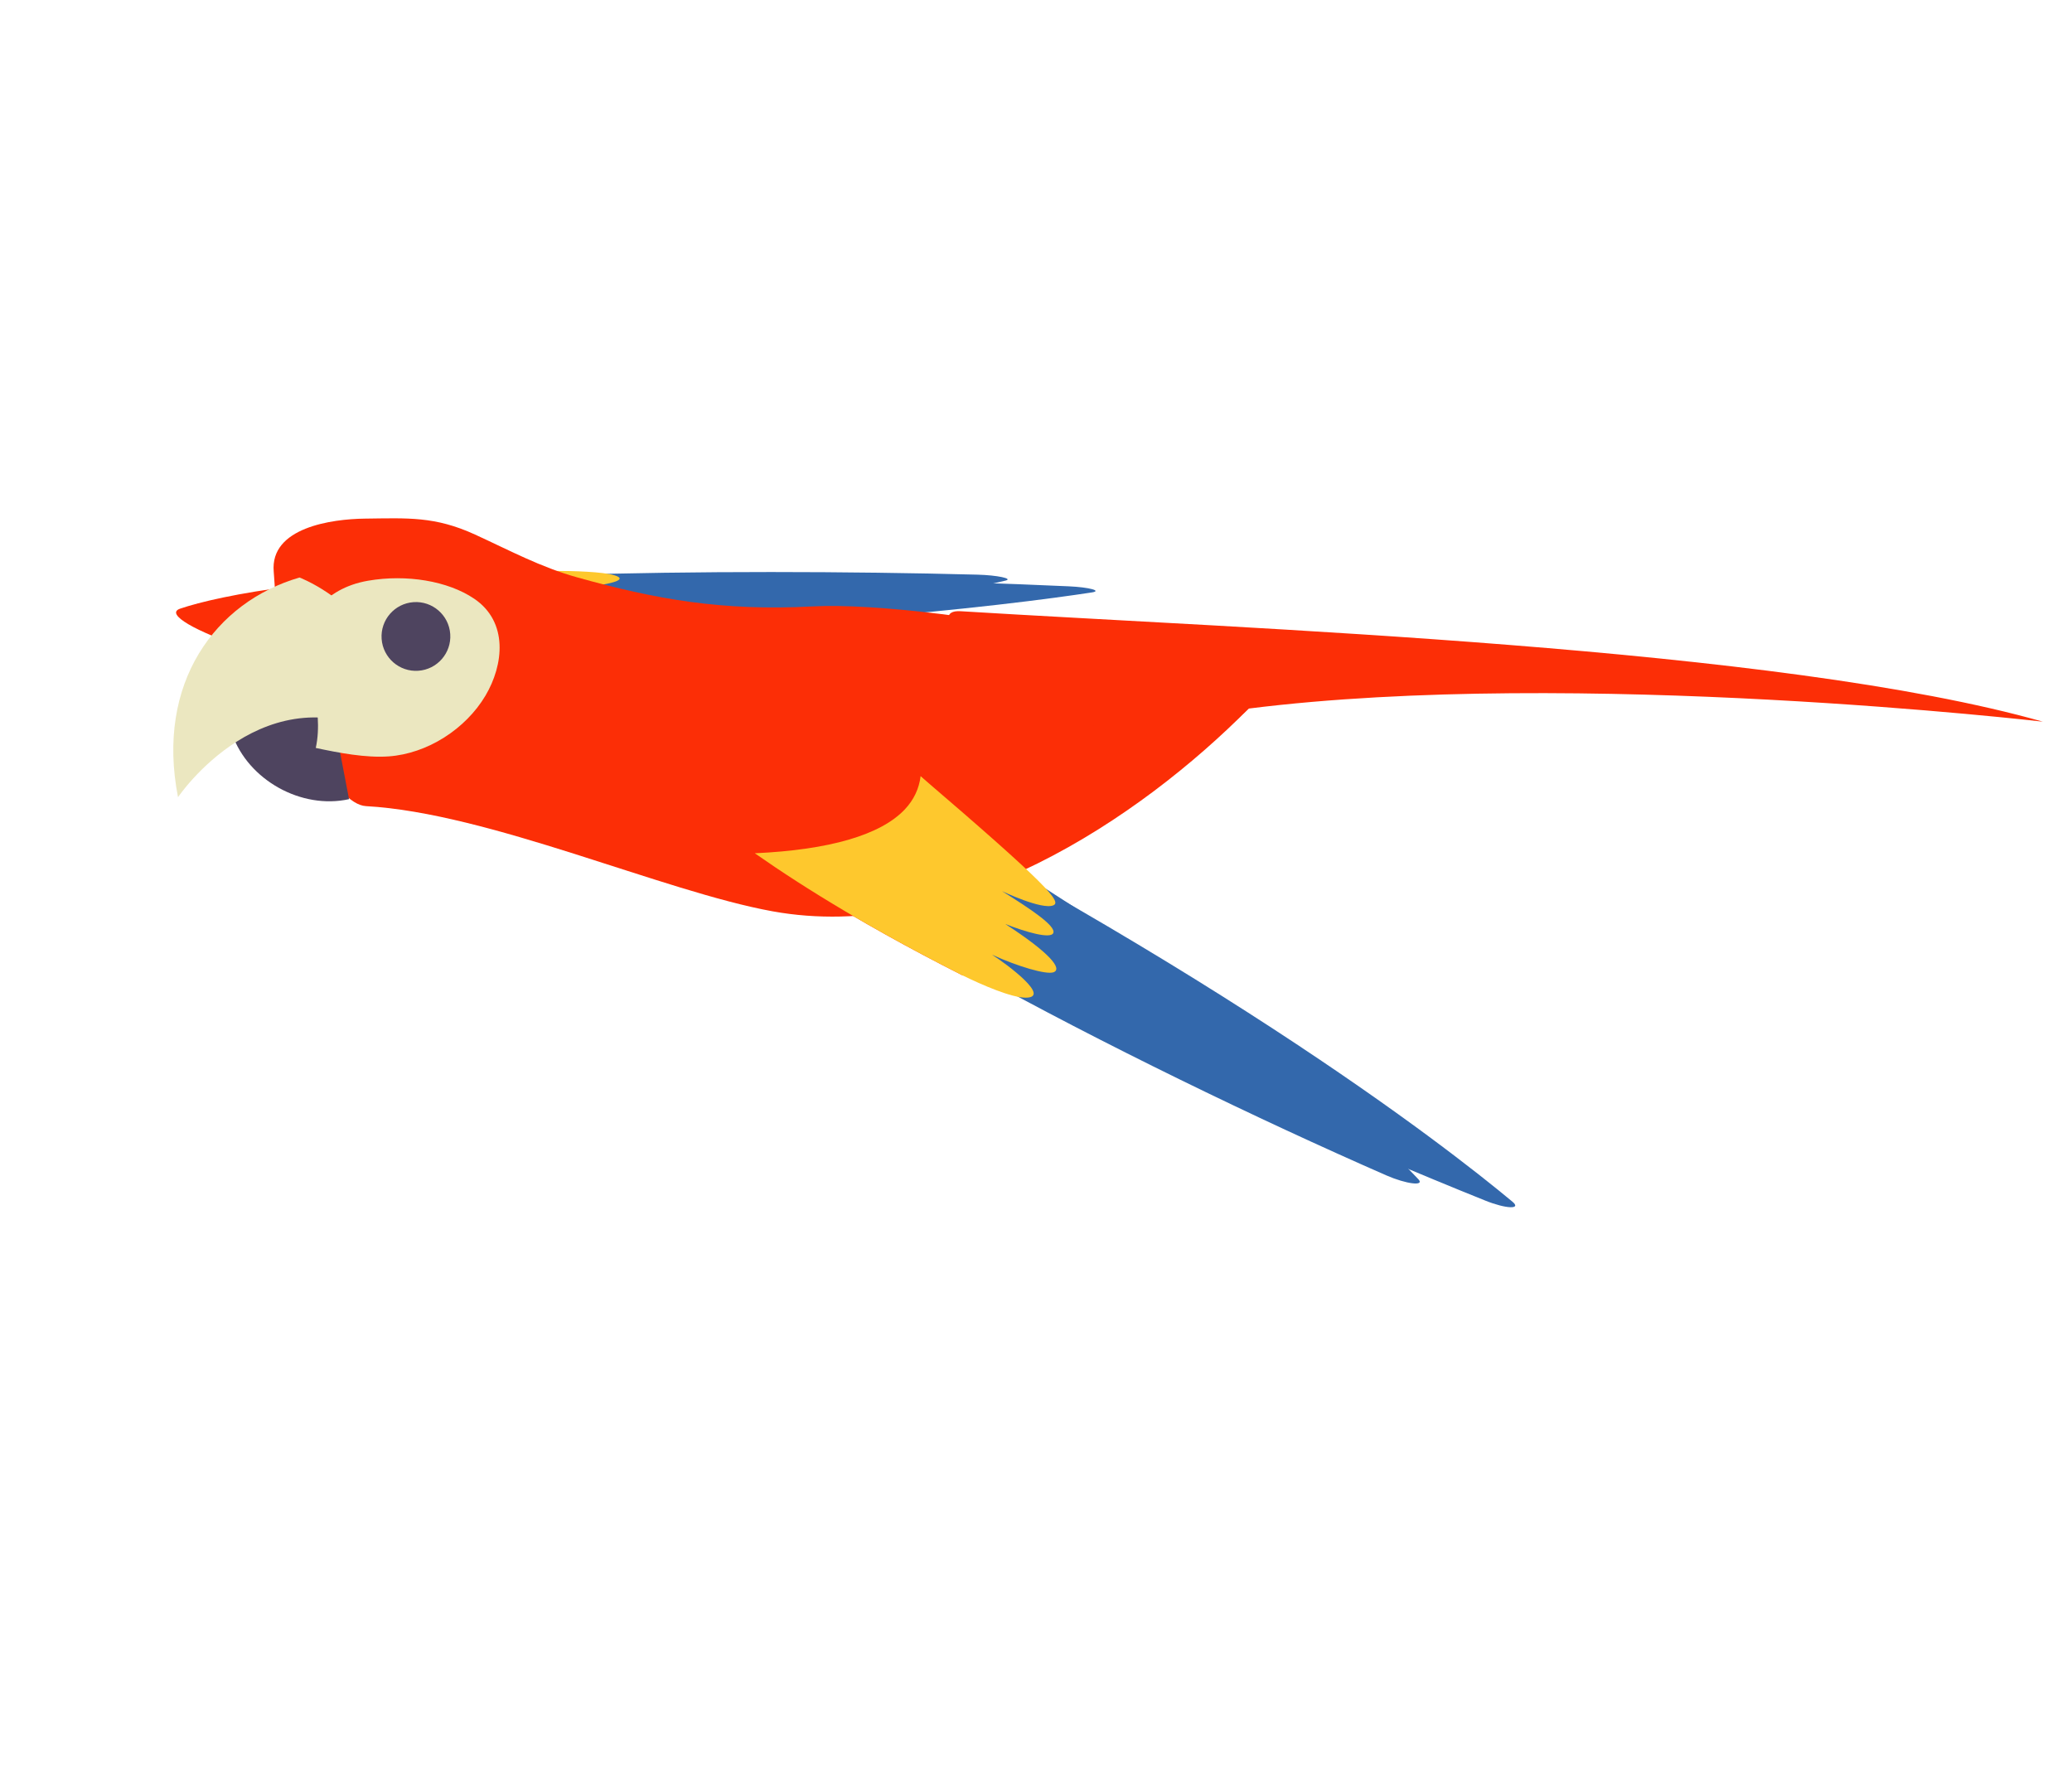 <svg xmlns="http://www.w3.org/2000/svg" viewBox="0 0 58 50" width="58" height="50" preserveAspectRatio="xMidYMid meet" style="width: 100%; height: 100%; transform: translate3d(0px, 0px, 0px); content-visibility: visible;"><defs><clipPath id="__lottie_element_324"><rect width="58" height="50" x="0" y="0"></rect></clipPath></defs><g clip-path="url(#__lottie_element_324)"><g transform="matrix(0.003,-0.05,0.389,0.022,-6.264,19.794)" opacity="1" style="display: block;"><g opacity="1" transform="matrix(1,0,0,1,80.716,65.095)"><path fill="rgb(51,104,172)" fill-opacity="1" d=" M-2.721,-26.989 C15.261,-19.972 25.813,8.285 27.464,27.088 C27.591,28.539 26.019,29.518 24.776,28.761 C15.73,23.254 -12.332,4.111 -27.591,-29.519 C-27.591,-29.519 -2.721,-26.989 -2.721,-26.989z"></path></g><g opacity="1" transform="matrix(1,0,0,1,80.681,62.278)"><path fill="rgb(51,104,172)" fill-opacity="1" d=" M-6.479,-25.912 C12.322,-21.536 26.802,4.925 31.122,23.299 C31.455,24.716 30.039,25.911 28.7,25.339 C18.96,21.18 -11.549,6.241 -31.455,-24.864 C-31.455,-24.864 -6.479,-25.912 -6.479,-25.912z"></path></g><g opacity="1" transform="matrix(1,0,0,1,66.244,44.149)"><path fill="rgb(252,46,6)" fill-opacity="1" d=" M1.439,-15.602 C9.875,-12.92 26.175,-5.121 34.283,10.997 C34.283,10.997 0.403,17.852 -26.564,-0.588 C-34.283,-5.867 -5.636,-17.852 1.439,-15.602z"></path></g><g opacity="1" transform="matrix(1,0,0,1,73.875,50.255)"><path fill="rgb(254,200,45)" fill-opacity="1" d=" M-15.255,-2.44 C-5.075,-3.321 4.925,-6.111 14.129,-10.547 C18.923,-6.572 23.434,-1.505 26.651,4.891 C26.651,4.891 -1.313,10.547 -26.651,-2.247 C-22.854,-2.055 -19.044,-2.112 -15.255,-2.44z"></path></g><g opacity="1" transform="matrix(1,0,0,1,74.425,54.57)"><path fill="rgb(254,200,45)" fill-opacity="1" d=" M26.101,0.576 C26.746,2.017 27.201,4.118 25.562,4.98 C22.674,6.498 17.982,3.088 16.829,1.916 C17.405,3.753 16.684,5.674 15.146,6.056 C13.114,6.561 9.864,5.362 6.414,2.006 C6.508,3.417 5.833,5.138 3.703,5.138 C1.377,5.138 -0.72,3.24 -2.781,1.048 C-2.781,1.048 -1.657,3.916 -4.336,4.5 C-6.266,4.922 -9.385,3.816 -27.201,-6.561"></path></g></g><g transform="matrix(0.277,-0.186,0.186,0.277,-1.275,22.08)" opacity="1" style="display: block;"><g opacity="1" transform="matrix(1,0,0,1,62.473,32.362)"><path fill="rgb(252,46,6)" fill-opacity="1" d=" M-34.623,-11.906 C-36.69,-13.467 -35.623,-21.381 -34.368,-24.786 C-33.349,-27.552 -31.508,-29.962 -30.085,-32.546 C-28.29,-35.809 -23.574,-33.503 -21.249,-31.981 C-18.22,-29.999 -16.259,-28.877 -14.321,-25.716 C-12.643,-22.977 -11.29,-20.397 -9.233,-17.986 C-4.815,-12.808 -0.701,-8.823 5.801,-4.943 C14.88,0.475 36.15,21.634 31.423,22.583 C18.716,25.134 -0.151,25.193 -11.224,14.435 C-17.931,7.918 -26.38,-5.683 -34.623,-11.906z"></path></g><g opacity="1" transform="matrix(1,0,0,1,62.473,32.362)"><path fill="rgb(252,46,6)" fill-opacity="1" d=" M15.923,2.338 C35.025,16.952 71.224,43.065 86.124,60.639 C86.124,60.639 56.204,35.061 31.423,22.583 C18.716,25.134 11.198,-1.277 15.923,2.338z"></path></g></g><g transform="matrix(-0.032,0.084,0.402,0.153,7.982,10.418)" opacity="1" style="display: block;"><g opacity="1" transform="matrix(1,0,0,1,80.716,65.095)"><path fill="rgb(51,104,172)" fill-opacity="1" d=" M-2.721,-26.989 C15.261,-19.972 25.813,8.285 27.464,27.088 C27.591,28.539 26.019,29.518 24.776,28.761 C15.73,23.254 -12.332,4.111 -27.591,-29.519 C-27.591,-29.519 -2.721,-26.989 -2.721,-26.989z"></path></g><g opacity="1" transform="matrix(1,0,0,1,80.681,62.278)"><path fill="rgb(51,104,172)" fill-opacity="1" d=" M-6.479,-25.912 C12.322,-21.536 26.802,4.925 31.122,23.299 C31.455,24.716 30.039,25.911 28.7,25.339 C18.96,21.18 -11.549,6.241 -31.455,-24.864 C-31.455,-24.864 -6.479,-25.912 -6.479,-25.912z"></path></g><g opacity="1" transform="matrix(1,0,0,1,66.244,44.149)"><path fill="rgb(252,46,6)" fill-opacity="1" d=" M1.439,-15.602 C9.875,-12.92 26.175,-5.121 34.283,10.997 C34.283,10.997 0.403,17.852 -26.564,-0.588 C-34.283,-5.867 -5.636,-17.852 1.439,-15.602z"></path></g><g opacity="1" transform="matrix(1,0,0,1,73.875,50.255)"><path fill="rgb(254,200,45)" fill-opacity="1" d=" M-15.255,-2.44 C-5.075,-3.321 4.925,-6.111 14.129,-10.547 C18.923,-6.572 23.434,-1.505 26.651,4.891 C26.651,4.891 -1.313,10.547 -26.651,-2.247 C-22.854,-2.055 -19.044,-2.112 -15.255,-2.44z"></path></g><g opacity="1" transform="matrix(1,0,0,1,74.425,54.57)"><path fill="rgb(254,200,45)" fill-opacity="1" d=" M26.101,0.576 C26.746,2.017 27.201,4.118 25.562,4.98 C22.674,6.498 17.982,3.088 16.829,1.916 C17.405,3.753 16.684,5.674 15.146,6.056 C13.114,6.561 9.864,5.362 6.414,2.006 C6.508,3.417 5.833,5.138 3.703,5.138 C1.377,5.138 -0.72,3.24 -2.781,1.048 C-2.781,1.048 -1.657,3.916 -4.336,4.5 C-6.266,4.922 -9.385,3.816 -27.201,-6.561"></path></g></g><g transform="matrix(0.314,0.111,-0.111,0.314,1.049,9.85)" opacity="1" style="display: block;"><g opacity="1" transform="matrix(1,0,0,1,31.678,23.58)"><path fill="rgb(78,68,95)" fill-opacity="1" d=" M5.543,3.138 C2.066,5.308 -2.977,4.453 -5.543,1.258 C-5.543,1.258 0.601,-5.309 0.601,-5.309 C0.601,-5.309 5.543,3.138 5.543,3.138z"></path></g><g opacity="1" transform="matrix(1,0,0,1,28.665,20.946)"><path fill="rgb(235,231,192)" fill-opacity="1" d=" M-1.575,-10.407 C-7.548,-6.124 -10.036,1.969 -5.052,10.407 C-5.052,10.407 -1.759,-2.298 10.036,-0.144 C10.036,-0.144 8.764,-4.706 5.85,-7.488 C2.937,-10.27 -1.575,-10.407 -1.575,-10.407z"></path></g><g opacity="1" transform="matrix(1,0,0,1,37.302,15.123)"><path fill="rgb(235,231,192)" fill-opacity="1" d=" M7.827,-0.419 C8.416,-3.369 7.593,-6.917 4.216,-7.796 C1.636,-8.469 -1.836,-7.846 -4.682,-6.255 C-8.159,-4.311 -8.416,-1.231 -8.363,0.038 C-8.363,0.038 -8.055,1.744 -6.421,4.378 C-5.524,5.824 -4.854,5.988 -4.854,5.988 C-4.514,6.79 -4.262,7.612 -4.152,8.469 C-2.199,8.213 0.091,7.867 1.859,7.097 C4.855,5.794 7.191,2.769 7.827,-0.419z"></path></g><g opacity="1" transform="matrix(0.136,-0.059,0.059,0.136,37.963,11.951)"><path fill="rgb(78,68,95)" fill-opacity="1" d=" M19.5,0 C19.5,0 19.5,0 19.5,0 C19.5,10.762 10.762,19.5 0,19.5 C0,19.5 0,19.5 0,19.5 C-10.762,19.5 -19.5,10.762 -19.5,0 C-19.5,0 -19.5,0 -19.5,0 C-19.5,-10.762 -10.762,-19.5 0,-19.5 C0,-19.5 0,-19.5 0,-19.5 C10.762,-19.5 19.5,-10.762 19.5,0z"></path></g></g></g></svg>
